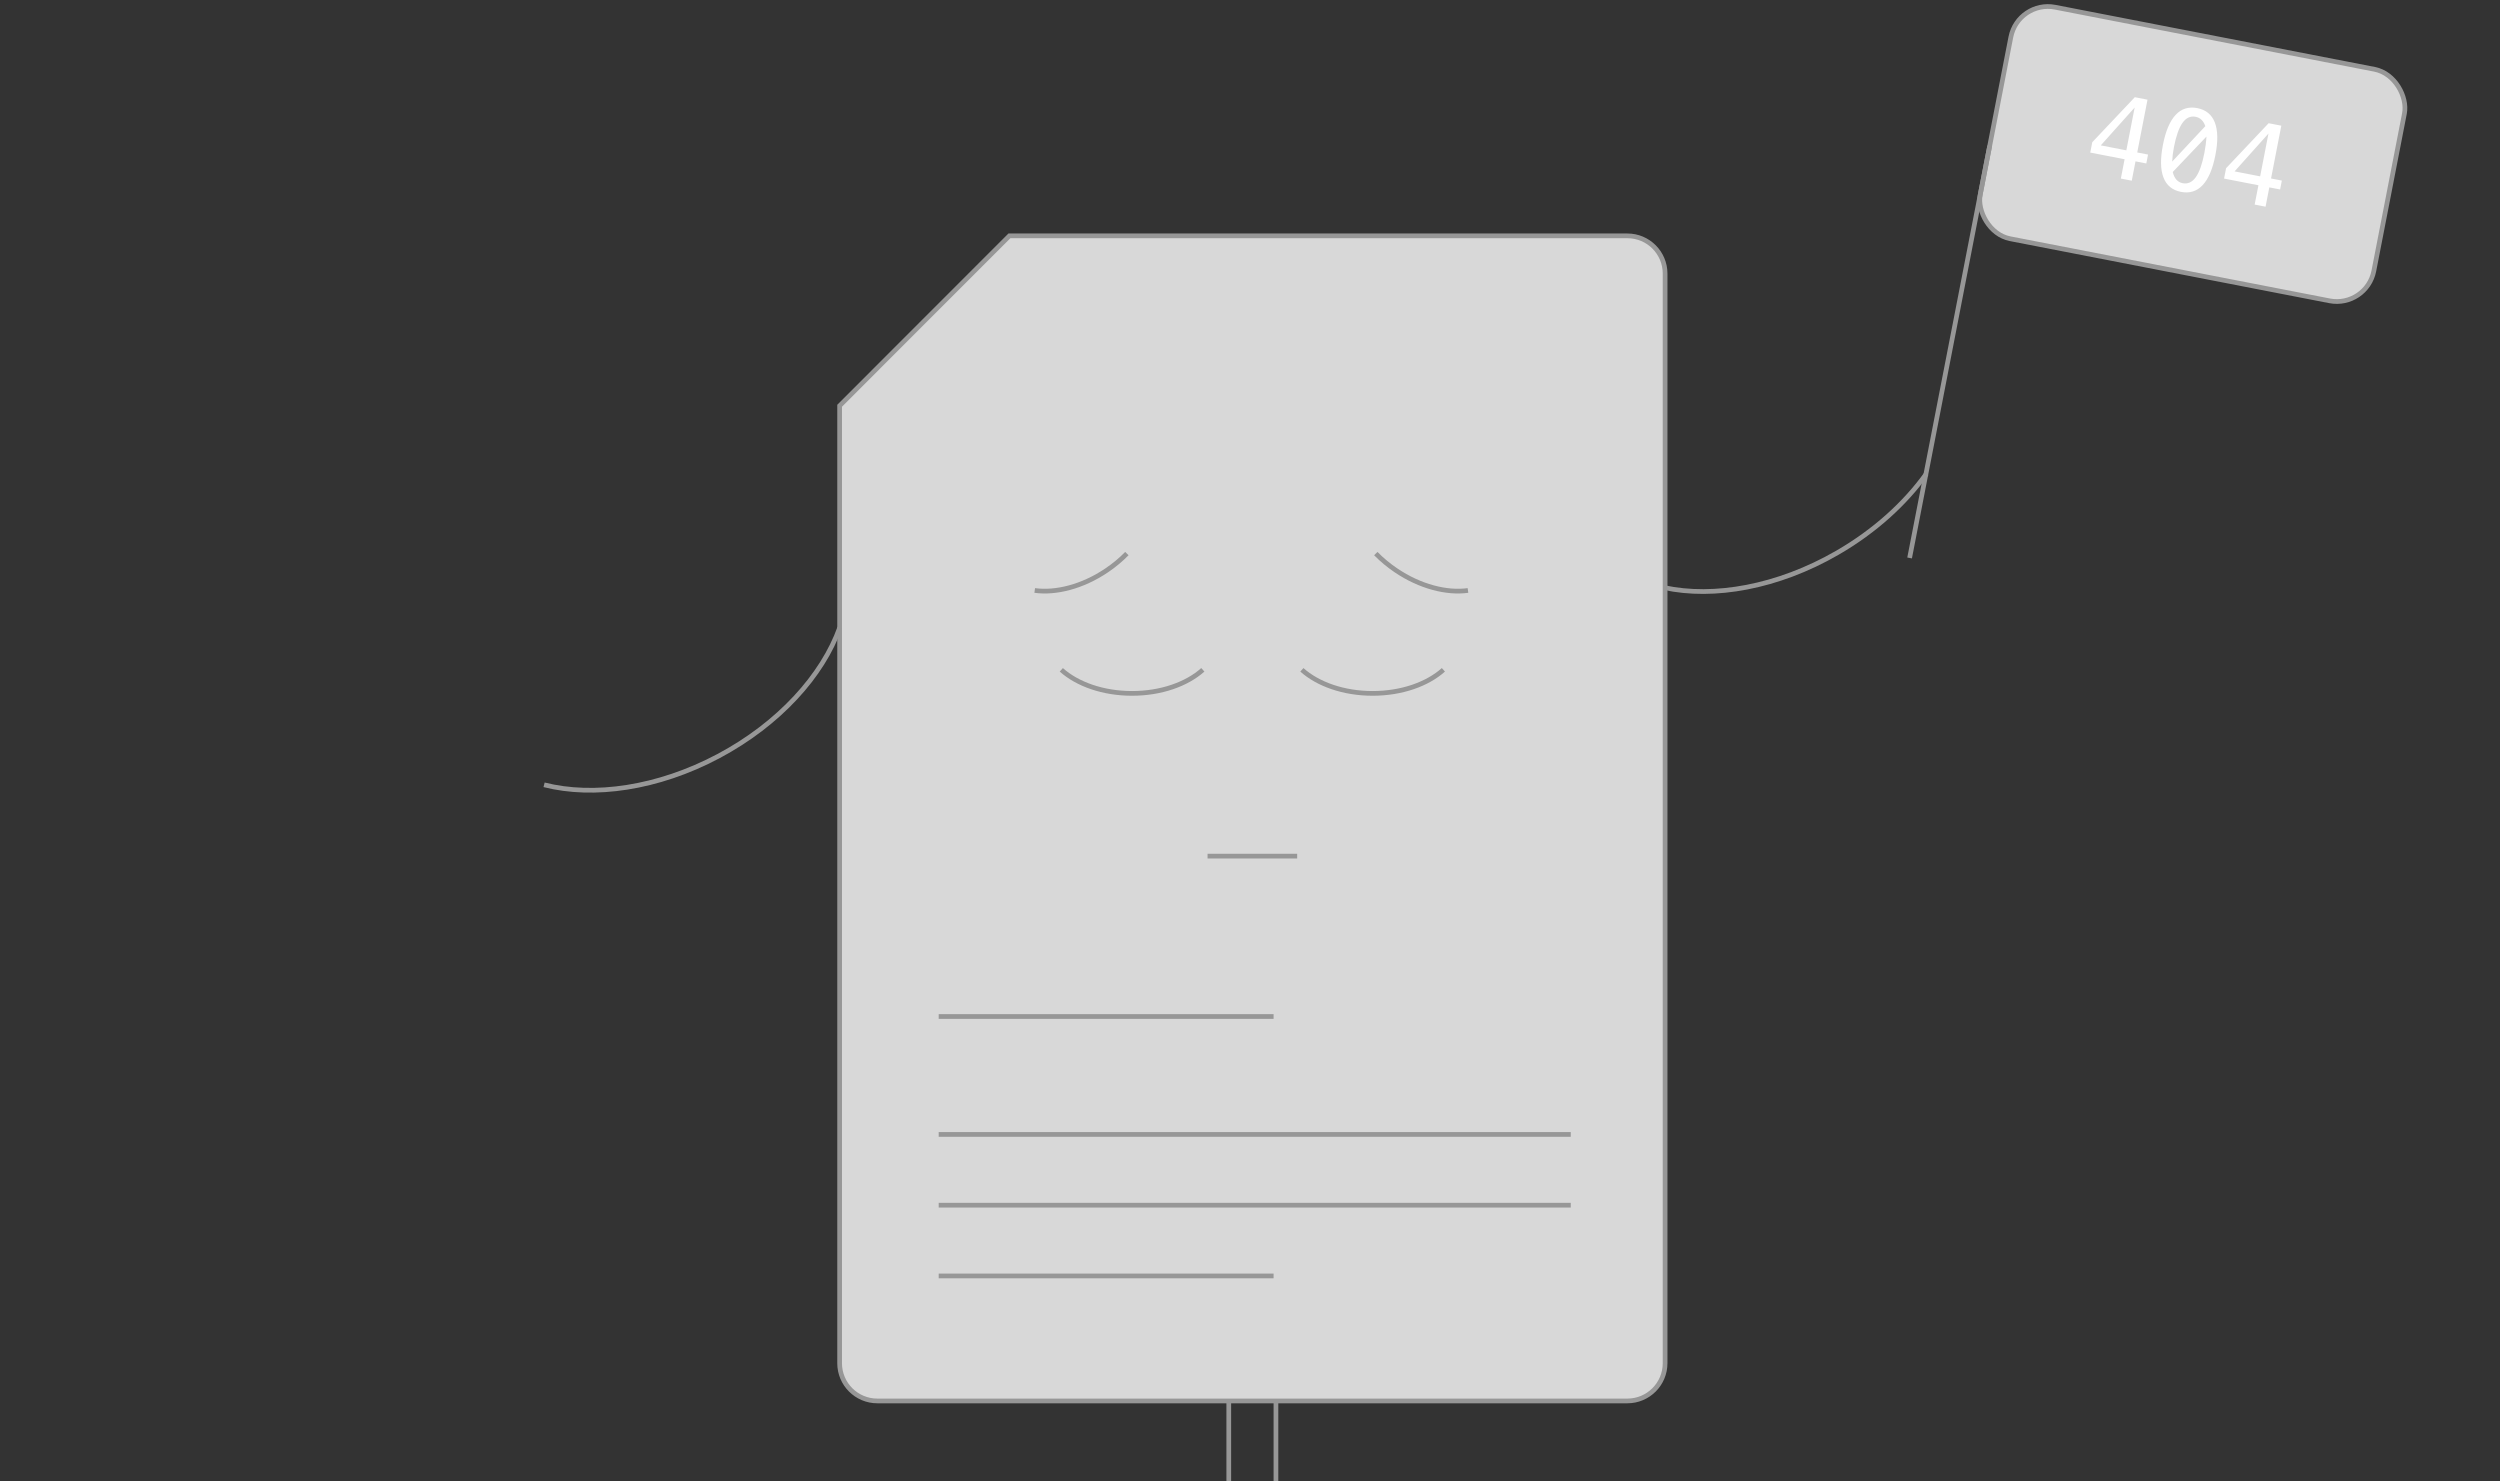 <?xml version="1.0" encoding="UTF-8"?>
<svg width="530px" height="314px" viewBox="0 0 530 314" version="1.1" xmlns="http://www.w3.org/2000/svg" xmlns:xlink="http://www.w3.org/1999/xlink">
    <rect x="0" y="0" width="530" height="314" fill="#333333" stroke="none"/>
    <!-- Generator: Sketch 61.2 (89653) - https://sketch.com -->
    <title>404</title>
    <desc>Created with Sketch.</desc>
    <g id="404" stroke="none" stroke-width="1" fill="none" fill-rule="evenodd">
        <g id="Body" transform="translate(178, 50)" stroke="#979797">
            <path d="M36,0 L36,31 C36,33.761 33.761,36 31,36 L0,36 L0,36" id="Path"></path>
            <path d="M18,18 L35.997,0 L35.997,0 L167,0 C171.418,-8.11624501e-16 175,3.582 175,8 L175,239 C175,243.418 171.418,247 167,247 L8,247 C3.582,247 5.41083001e-16,243.418 0,239 L0,36.02 L0,36.02 L18,18 Z" fill="#D8D8D8"></path>
            <g id="Text" transform="translate(21, 165)" stroke-linecap="square">
                <line x1="0.5" y1="25.5" x2="133.5" y2="25.5" id="Line-2"></line>
                <line x1="0.5" y1="40.5" x2="133.5" y2="40.5" id="Line-2"></line>
                <line x1="0.5" y1="0.5" x2="70.5" y2="0.5" id="Line"></line>
                <line x1="0.5" y1="55.5" x2="70.5" y2="55.5" id="Line"></line>
            </g>
            <g id="Legs" transform="translate(82, 247)" stroke-linecap="square">
                <line x1="10.5" y1="0.5" x2="10.5" y2="16.5" id="Line-3"></line>
                <line x1="0.5" y1="0.5" x2="0.5" y2="16.5" id="Line-3"></line>
            </g>
            <g id="Face" transform="translate(41, 63)">
                <g id="Eyebrows" fill="#D8D8D8">
                    <path d="M92.569,6.557 C90.811,6.195 88.942,6 87.002,6 C80.839,6 75.378,7.969 72,11" id="LeftEyebrow" transform="translate(82.284, 8.5) rotate(214) translate(-82.284, -8.5) "></path>
                    <path d="M20.569,6.557 C18.811,6.195 16.942,6 15.002,6 C8.839,6 3.378,7.969 0,11" id="LeftEyebrow" transform="translate(10.284, 8.5) scale(-1, 1) rotate(214) translate(-10.284, -8.5) "></path>
                </g>
                <g id="Eyes" transform="translate(6, 29)" fill="#D8D8D8">
                    <path d="M30,4.996 C26.622,1.967 21.163,0 15.002,0 C8.839,0 3.378,1.969 0,5" id="RightEye" transform="translate(15, 2.5) rotate(180) translate(-15, -2.5) "></path>
                    <path d="M81,4.996 C77.622,1.967 72.163,0 66.002,0 C59.839,0 54.378,1.969 51,5" id="LeftEye" transform="translate(66, 2.5) rotate(180) translate(-66, -2.5) "></path>
                </g>
                <line x1="37.5" y1="68.5" x2="55.5" y2="68.5" id="Mouth" stroke-linecap="square"></line>
            </g>
        </g>
        <path d="M185.001,160.989 C177.007,153.721 164.086,149 149.507,149 C134.921,149 121.995,153.726 114.001,161" id="RightArm" stroke="#979797" fill-opacity="0" fill="#FFFFFF" transform="translate(149.501, 155) rotate(-208) translate(-149.501, -155) "></path>
        <path d="M411.98,120.684 C403.986,113.416 391.065,108.695 376.486,108.695 C367.3,108.695 358.773,110.569 351.721,113.774" id="Path" stroke="#979797" transform="translate(381.85, 114.69) rotate(-210) translate(-381.85, -114.69) "></path>
        <g transform="translate(458.004, 67.5) rotate(11) translate(-458.004, -67.5) translate(415.004, 7)">
            <rect id="Rectangle" stroke="#979797" fill="#D8D8D8" x="0.5" y="0" width="85" height="50" rx="8"></rect>
            <path d="M31.469,33 L31.469,28.828 L33.801,28.828 L33.801,26.906 L31.469,26.906 L31.469,15.504 L28.727,15.504 L21.695,26.59 L21.695,28.828 L29.113,28.828 L29.113,33 L31.469,33 Z M29.113,26.906 L23.594,26.906 L29.113,17.66 L29.113,26.906 Z M42.168,33.34 C44.035,33.34 45.447,32.578 46.404,31.055 C47.361,29.531 47.84,27.277 47.84,24.293 C47.84,21.309 47.361,19.055 46.404,17.531 C45.447,16.008 44.035,15.246 42.168,15.246 C40.301,15.246 38.891,16.008 37.938,17.531 C36.984,19.055 36.508,21.309 36.508,24.293 C36.508,27.277 36.984,29.531 37.938,31.055 C38.891,32.578 40.301,33.34 42.168,33.34 Z M39.109,27.387 C38.961,26.426 38.887,25.395 38.887,24.293 C38.887,21.871 39.158,20.07 39.701,18.891 C40.244,17.711 41.066,17.121 42.168,17.121 C43.176,17.121 43.977,17.641 44.57,18.68 L44.57,18.68 L39.109,27.387 Z M42.168,31.465 C41.074,31.465 40.234,30.82 39.648,29.531 L39.648,29.531 L45.227,20.801 C45.383,21.84 45.461,23.004 45.461,24.293 C45.461,26.715 45.189,28.516 44.646,29.695 C44.104,30.875 43.277,31.465 42.168,31.465 Z M60.367,33 L60.367,28.828 L62.699,28.828 L62.699,26.906 L60.367,26.906 L60.367,15.504 L57.625,15.504 L50.594,26.59 L50.594,28.828 L58.012,28.828 L58.012,33 L60.367,33 Z M58.012,26.906 L52.492,26.906 L58.012,17.66 L58.012,26.906 Z" fill="#FFFFFF" fill-rule="nonzero"></path>
            <line x1="0.5" y1="32" x2="0.5" y2="120" id="Line-4" stroke="#979797" stroke-linecap="square"></line>
        </g>
    </g>
</svg>